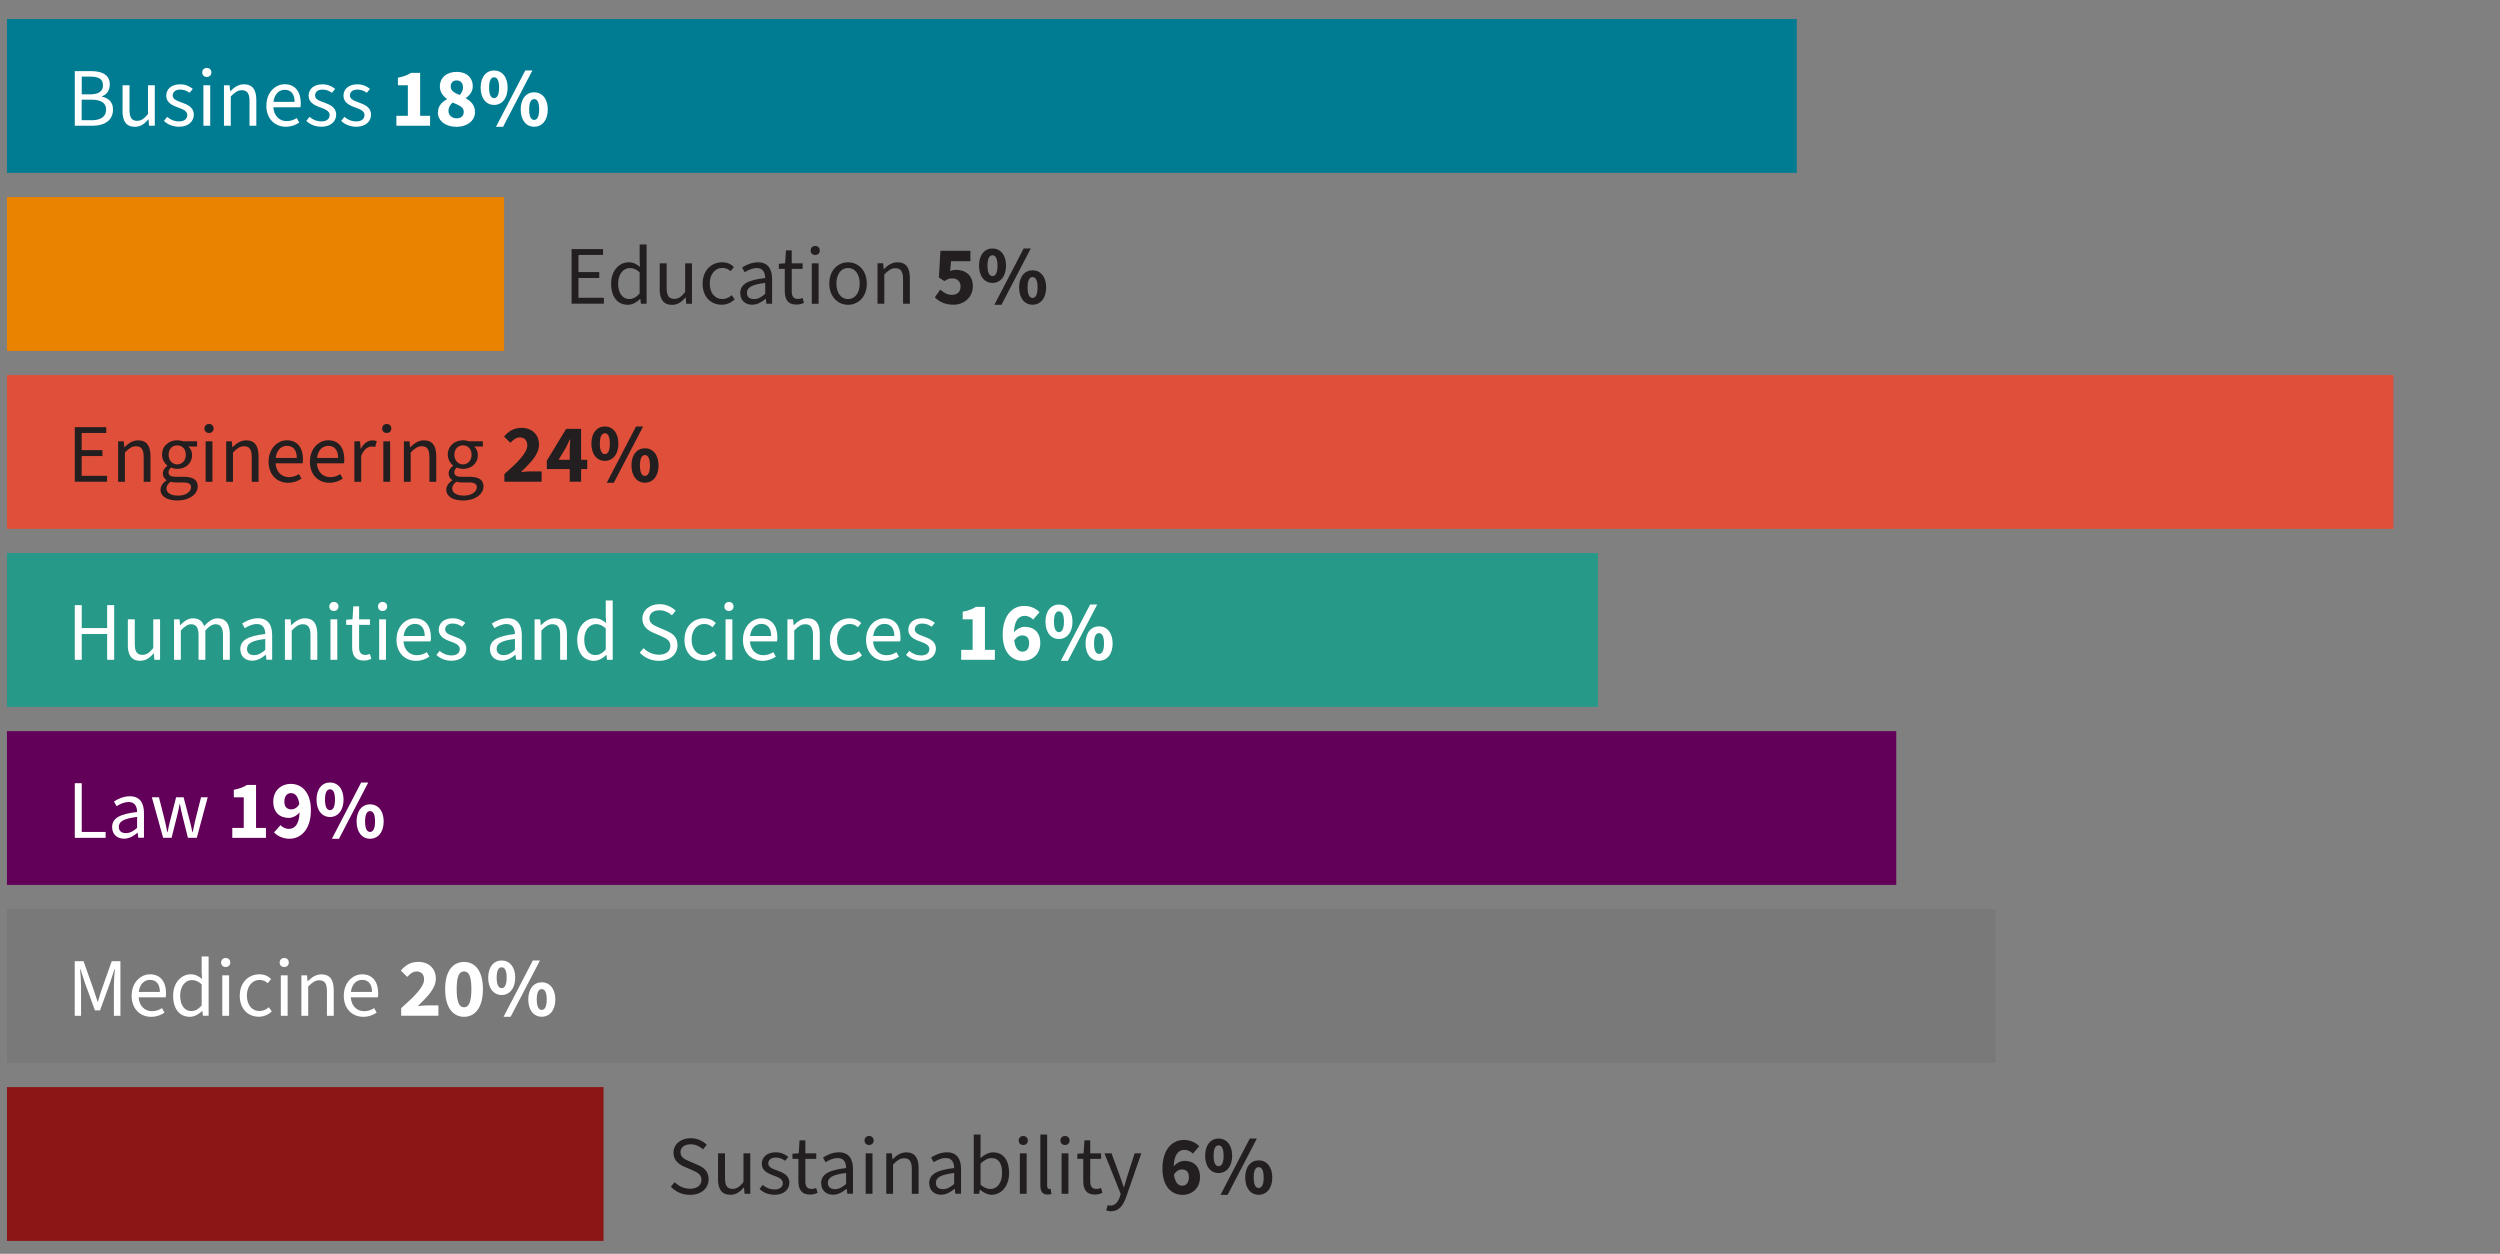 <?xml version="1.0" encoding="UTF-8"?><svg id="Layer_1" xmlns="http://www.w3.org/2000/svg" viewBox="0 0 360 180.55"><rect x="0" y="0" width="360" height="180.55" fill="#808080" stroke="none"/><defs><style>.cls-1{fill:#620059;}.cls-1,.cls-2,.cls-3,.cls-4,.cls-5,.cls-6,.cls-7,.cls-8,.cls-9{stroke-width:0px;}.cls-2{fill:#797979;}.cls-3{fill:#279989;}.cls-4{fill:#231f20;}.cls-5{fill:#e04f39;}.cls-6{fill:#8c1515;}.cls-7{fill:#fff;}.cls-8{fill:#e98300;}.cls-9{fill:#007c92;}</style></defs><rect class="cls-9" x="1" y="2.74" width="257.74" height="22.15"/><rect class="cls-8" x="1" y="28.38" width="71.59" height="22.15"/><rect class="cls-5" x="1" y="54.01" width="343.65" height="22.15"/><rect class="cls-3" x="1" y="79.64" width="229.1" height="22.15"/><rect class="cls-1" x="1" y="105.28" width="272.06" height="22.15"/><rect class="cls-2" x="1" y="130.91" width="286.37" height="22.15"/><rect class="cls-6" x="1" y="156.54" width="85.91" height="22.15"/><path class="cls-4" d="m96.6,170.88l.56-.65c.56.59,1.37.95,2.21.95,1.03,0,1.64-.52,1.64-1.28s-.56-1.06-1.31-1.39l-1.13-.49c-.76-.32-1.59-.89-1.59-2.03,0-1.2,1.03-2.09,2.47-2.09.96,0,1.78.4,2.33.95l-.54.65c-.49-.43-1.09-.72-1.79-.72-.88,0-1.46.44-1.46,1.15,0,.75.68,1.04,1.31,1.31l1.12.48c.94.4,1.62.93,1.62,2.1,0,1.25-1.01,2.24-2.67,2.24-1.13,0-2.07-.44-2.76-1.17Z"/><path class="cls-4" d="m103.4,169.77v-3.69h1v3.56c0,1.09.32,1.56,1.09,1.56.6,0,1.02-.3,1.57-.98v-4.14h.98v5.83h-.82l-.08-.91h-.04c-.54.64-1.12,1.05-1.92,1.05-1.24,0-1.79-.79-1.79-2.28Z"/><path class="cls-4" d="m109.37,171.21l.46-.58c.5.42,1.03.65,1.75.65.77,0,1.15-.41,1.15-.91,0-.6-.66-.85-1.32-1.09-.88-.31-1.71-.73-1.71-1.69s.74-1.66,2.01-1.66c.72,0,1.36.28,1.81.66l-.46.56c-.41-.29-.83-.46-1.36-.46-.73,0-1.07.4-1.07.84,0,.53.52.74,1.24,1,.91.32,1.8.72,1.8,1.78,0,.95-.76,1.74-2.13,1.74-.85,0-1.63-.31-2.17-.84Z"/><path class="cls-4" d="m114.97,170.07v-3.19h-.86v-.74l.91-.06.12-1.87h.83v1.87h1.57v.8h-1.57v3.21c0,.71.23,1.12.9,1.12.2,0,.43-.04.66-.14l.2.7c-.31.16-.7.25-1.09.25-1.25,0-1.67-.78-1.67-1.94Z"/><path class="cls-4" d="m118.24,170.4c0-1.31,1.1-1.92,3.6-2.2-.01-.73-.26-1.44-1.21-1.44-.67,0-1.28.31-1.74.6l-.38-.67c.54-.36,1.36-.76,2.29-.76,1.42,0,2.03.95,2.03,2.4v3.57h-.82l-.08-.7h-.04c-.58.47-1.2.84-1.93.84-.97,0-1.71-.6-1.71-1.65Zm3.6.08v-1.57c-1.97.23-2.63.67-2.63,1.43,0,.65.46.9,1.02.9s1.04-.25,1.61-.75Z"/><path class="cls-4" d="m124.49,164.23c0-.38.28-.65.66-.65s.66.26.66.65-.28.65-.66.65-.66-.25-.66-.65Zm.17,1.85h.98v5.83h-.98v-5.83Z"/><path class="cls-4" d="m127.61,166.08h.82l.08.84h.04c.55-.55,1.15-.98,1.96-.98,1.22,0,1.77.79,1.77,2.28v3.69h-.98v-3.56c0-1.09-.34-1.56-1.1-1.56-.6,0-1.01.31-1.6.9v4.22h-.98v-5.83Z"/><path class="cls-4" d="m133.8,170.4c0-1.31,1.1-1.92,3.6-2.2-.01-.73-.26-1.44-1.21-1.44-.67,0-1.28.31-1.74.6l-.38-.67c.54-.36,1.36-.76,2.29-.76,1.42,0,2.03.95,2.03,2.4v3.57h-.82l-.08-.7h-.04c-.58.47-1.2.84-1.93.84-.97,0-1.71-.6-1.71-1.65Zm3.6.08v-1.57c-1.97.23-2.63.67-2.63,1.43,0,.65.46.9,1.02.9s1.04-.25,1.61-.75Z"/><path class="cls-4" d="m141.13,171.31h-.04l-.08.6h-.79v-8.54h.98v2.33l-.02,1.06c.53-.47,1.18-.82,1.82-.82,1.51,0,2.31,1.16,2.31,2.96,0,1.99-1.19,3.15-2.52,3.15-.54,0-1.15-.28-1.67-.74Zm3.17-2.4c0-1.28-.43-2.15-1.54-2.15-.49,0-1.01.28-1.56.79v3.06c.52.44,1.04.61,1.43.61.96,0,1.67-.88,1.67-2.31Z"/><path class="cls-4" d="m146.69,164.23c0-.38.28-.65.66-.65s.66.26.66.65-.28.65-.66.65-.66-.25-.66-.65Zm.17,1.85h.98v5.83h-.98v-5.83Z"/><path class="cls-4" d="m149.81,170.71v-7.34h.98v7.41c0,.31.13.42.29.42.06,0,.11,0,.2-.02l.13.74c-.13.06-.32.1-.56.1-.74,0-1.04-.47-1.04-1.31Z"/><path class="cls-4" d="m152.7,164.23c0-.38.28-.65.66-.65s.66.26.66.65-.28.65-.66.65-.66-.25-.66-.65Zm.17,1.85h.98v5.83h-.98v-5.83Z"/><path class="cls-4" d="m155.99,170.07v-3.19h-.86v-.74l.91-.06.12-1.87h.83v1.87h1.57v.8h-1.57v3.21c0,.71.23,1.12.9,1.12.2,0,.43-.04.66-.14l.2.7c-.31.16-.7.25-1.09.25-1.25,0-1.67-.78-1.67-1.94Z"/><path class="cls-4" d="m159.29,174.3l.22-.77c.14.05.29.07.42.07.66,0,1.08-.53,1.32-1.25l.13-.43-2.34-5.84h1.02l1.19,3.23c.18.5.38,1.1.56,1.64h.05c.17-.53.34-1.13.49-1.64l1.04-3.23h.96l-2.19,6.31c-.41,1.15-1.01,2.03-2.18,2.03-.26,0-.49-.05-.68-.12Z"/><path class="cls-4" d="m167.39,168.28c0-2.84,1.48-4.13,3.08-4.13,1.01,0,1.74.42,2.22.91l-.92,1.06c-.26-.29-.74-.54-1.19-.54-.84,0-1.51.6-1.57,2.38.4-.5,1.06-.8,1.52-.8,1.31,0,2.27.74,2.27,2.35s-1.15,2.55-2.53,2.55c-1.48,0-2.88-1.1-2.88-3.78Zm1.66.88c.16,1.2.66,1.58,1.19,1.58s.96-.37.96-1.24c0-.8-.42-1.1-1-1.1-.4,0-.84.22-1.15.75Z"/><path class="cls-4" d="m173.54,166.42c0-1.56.82-2.47,1.94-2.47s1.95.91,1.95,2.47-.83,2.5-1.95,2.5-1.94-.92-1.94-2.5Zm2.66,0c0-1.12-.32-1.49-.72-1.49s-.72.37-.72,1.49.32,1.51.72,1.51.72-.4.72-1.51Zm3.77-2.47h1.02l-4.22,8.11h-1.02l4.22-8.11Zm-.66,5.61c0-1.56.82-2.47,1.94-2.47s1.96.91,1.96,2.47-.83,2.49-1.96,2.49-1.94-.92-1.94-2.49Zm2.66,0c0-1.12-.32-1.49-.72-1.49s-.72.37-.72,1.49.32,1.51.72,1.51.72-.4.72-1.51Z"/><path class="cls-7" d="m10.77,138.41h1.26l1.49,4.21c.18.54.35,1.04.53,1.63h.05c.17-.59.31-1.09.5-1.63l1.49-4.21h1.25v7.87h-.94v-4.33c0-.7.08-1.71.14-2.41h-.05l-.61,1.89-1.48,4.07h-.73l-1.48-4.07-.61-1.89h-.05c.07.7.14,1.71.14,2.41v4.33h-.91v-7.87Z"/><path class="cls-7" d="m18.96,143.36c0-1.9,1.3-3.06,2.64-3.06,1.5,0,2.31,1.08,2.31,2.73,0,.2-.01.4-.05.59h-3.9c.1,1.31.94,1.99,1.92,1.99.55,0,1.04-.17,1.45-.44l.36.65c-.52.35-1.14.6-1.93.6-1.57,0-2.81-1.13-2.81-3.06Zm1.03-.52h3.03c0-1.13-.52-1.74-1.42-1.74-.72,0-1.46.49-1.62,1.74Z"/><path class="cls-7" d="m24.93,143.37c0-1.89,1.2-3.07,2.53-3.07.67,0,1.12.25,1.63.67l-.05-1v-2.24h1v8.54h-.82l-.08-.68h-.04c-.46.44-1.08.83-1.76.83-1.46,0-2.41-1.1-2.41-3.05Zm4.11,1.42v-3.05c-.49-.44-.94-.61-1.42-.61-.94,0-1.68.9-1.68,2.23s.59,2.23,1.61,2.23c.54,0,1.01-.26,1.49-.8Z"/><path class="cls-7" d="m31.84,138.6c0-.38.28-.65.66-.65s.66.26.66.65-.28.65-.66.65-.66-.25-.66-.65Zm.17,1.85h.98v5.83h-.98v-5.83Z"/><path class="cls-7" d="m34.53,143.37c0-1.96,1.31-3.07,2.81-3.07.77,0,1.31.29,1.7.68l-.49.6c-.3-.28-.67-.47-1.18-.47-1.04,0-1.82.91-1.82,2.25s.73,2.23,1.81,2.23c.53,0,1.01-.23,1.35-.55l.43.6c-.48.47-1.13.77-1.87.77-1.56,0-2.75-1.12-2.75-3.05Z"/><path class="cls-7" d="m40.27,138.6c0-.38.28-.65.66-.65s.66.26.66.65-.28.65-.66.65-.66-.25-.66-.65Zm.17,1.85h.98v5.83h-.98v-5.83Z"/><path class="cls-7" d="m43.39,140.45h.82l.08.84h.04c.55-.55,1.15-.98,1.96-.98,1.22,0,1.77.79,1.77,2.28v3.69h-.98v-3.56c0-1.09-.34-1.56-1.1-1.56-.6,0-1.01.31-1.6.9v4.22h-.98v-5.83Z"/><path class="cls-7" d="m49.51,143.36c0-1.9,1.3-3.06,2.64-3.06,1.5,0,2.31,1.08,2.31,2.73,0,.2-.01.4-.05.59h-3.9c.1,1.31.94,1.99,1.92,1.99.55,0,1.04-.17,1.45-.44l.36.65c-.52.35-1.14.6-1.93.6-1.57,0-2.81-1.13-2.81-3.06Zm1.03-.52h3.03c0-1.13-.52-1.74-1.42-1.74-.72,0-1.46.49-1.62,1.74Z"/><path class="cls-7" d="m57.76,145.18c1.92-1.7,3.31-3.07,3.31-4.14,0-.74-.42-1.15-1.08-1.15-.55,0-.97.37-1.35.78l-.92-.91c.73-.83,1.45-1.25,2.52-1.25,1.5,0,2.52.96,2.52,2.41s-1.25,2.63-2.6,3.96c.4-.05.92-.1,1.27-.1h1.7v1.49h-5.36v-1.09Z"/><path class="cls-7" d="m64.1,142.44c0-2.59,1.09-3.92,2.72-3.92s2.72,1.33,2.72,3.92-1.09,3.98-2.72,3.98-2.72-1.39-2.72-3.98Zm3.78,0c0-2.09-.46-2.55-1.06-2.55s-1.06.47-1.06,2.55.47,2.61,1.06,2.61,1.06-.54,1.06-2.61Z"/><path class="cls-7" d="m70.3,140.78c0-1.56.82-2.47,1.94-2.47s1.95.91,1.95,2.47-.83,2.5-1.95,2.5-1.94-.92-1.94-2.5Zm2.66,0c0-1.12-.32-1.49-.72-1.49s-.72.37-.72,1.49.32,1.51.72,1.51.72-.4.72-1.51Zm3.77-2.47h1.02l-4.22,8.11h-1.02l4.22-8.11Zm-.66,5.61c0-1.56.82-2.47,1.94-2.47s1.96.91,1.96,2.47-.83,2.49-1.96,2.49-1.94-.92-1.94-2.49Zm2.66,0c0-1.12-.32-1.49-.72-1.49s-.72.37-.72,1.49.32,1.51.72,1.51.72-.4.72-1.51Z"/><path class="cls-7" d="m10.77,112.78h1v7.02h3.44v.85h-4.44v-7.87Z"/><path class="cls-7" d="m16.14,119.13c0-1.31,1.1-1.92,3.6-2.2-.01-.73-.26-1.44-1.21-1.44-.67,0-1.28.31-1.74.6l-.38-.67c.54-.36,1.36-.76,2.29-.76,1.42,0,2.03.95,2.03,2.4v3.57h-.82l-.08-.7h-.04c-.58.47-1.2.84-1.93.84-.97,0-1.71-.6-1.71-1.65Zm3.6.08v-1.57c-1.97.23-2.63.67-2.63,1.43,0,.65.46.9,1.02.9s1.04-.25,1.61-.75Z"/><path class="cls-7" d="m21.86,114.81h1.03l.85,3.37c.12.53.24,1.03.34,1.66h.05c.12-.62.24-1.13.37-1.66l.86-3.37h1.08l.88,3.37c.14.53.26,1.03.38,1.66h.05c.12-.62.23-1.13.35-1.66l.85-3.37h.96l-1.57,5.83h-1.28l-.78-3.12c-.14-.54-.24-1.04-.37-1.73h-.05c-.11.68-.23,1.2-.37,1.73l-.78,3.12h-1.22l-1.62-5.83Z"/><path class="cls-7" d="m33.44,119.22h1.66v-4.4h-1.43v-1.09c.83-.16,1.36-.37,1.9-.7h1.3v6.19h1.43v1.43h-4.85v-1.43Z"/><path class="cls-7" d="m39.45,119.88l.94-1.06c.25.29.73.54,1.18.54.85,0,1.51-.6,1.57-2.38-.4.5-1.06.8-1.52.8-1.29,0-2.27-.74-2.27-2.35s1.15-2.55,2.53-2.55c1.48,0,2.89,1.1,2.89,3.78,0,2.84-1.49,4.12-3.08,4.12-1.01,0-1.75-.43-2.23-.91Zm2.51-3.33c.4,0,.84-.22,1.14-.76-.16-1.2-.65-1.58-1.19-1.58s-.96.37-.96,1.24c0,.8.43,1.1,1.01,1.1Z"/><path class="cls-7" d="m45.58,115.15c0-1.56.82-2.47,1.94-2.47s1.95.91,1.95,2.47-.83,2.5-1.95,2.5-1.94-.92-1.94-2.5Zm2.66,0c0-1.12-.32-1.49-.72-1.49s-.72.37-.72,1.49.32,1.51.72,1.51.72-.4.72-1.51Zm3.77-2.47h1.02l-4.22,8.11h-1.02l4.22-8.11Zm-.66,5.61c0-1.56.82-2.47,1.94-2.47s1.96.91,1.96,2.47-.83,2.49-1.96,2.49-1.94-.92-1.94-2.49Zm2.66,0c0-1.12-.32-1.49-.72-1.49s-.72.37-.72,1.49.32,1.51.72,1.51.72-.4.72-1.51Z"/><path class="cls-7" d="m10.77,87.14h1v3.3h3.66v-3.3h1.01v7.87h-1.01v-3.71h-3.66v3.71h-1v-7.87Z"/><path class="cls-7" d="m18.41,92.87v-3.69h1v3.56c0,1.09.32,1.56,1.09,1.56.6,0,1.02-.3,1.57-.98v-4.14h.98v5.83h-.82l-.08-.91h-.04c-.54.64-1.12,1.05-1.92,1.05-1.24,0-1.79-.79-1.79-2.28Z"/><path class="cls-7" d="m25.03,89.18h.82l.08.84h.04c.5-.55,1.12-.98,1.81-.98.89,0,1.37.42,1.61,1.12.61-.66,1.21-1.12,1.92-1.12,1.2,0,1.78.79,1.78,2.28v3.69h-.98v-3.56c0-1.09-.35-1.56-1.08-1.56-.46,0-.92.3-1.46.9v4.22h-.98v-3.56c0-1.09-.35-1.56-1.09-1.56-.43,0-.92.3-1.46.9v4.22h-.98v-5.83Z"/><path class="cls-7" d="m34.6,93.5c0-1.31,1.1-1.92,3.6-2.2-.01-.73-.26-1.44-1.21-1.44-.67,0-1.28.31-1.74.6l-.38-.67c.54-.36,1.36-.76,2.29-.76,1.42,0,2.03.95,2.03,2.4v3.57h-.82l-.08-.7h-.04c-.58.47-1.2.84-1.93.84-.97,0-1.71-.6-1.71-1.65Zm3.6.08v-1.57c-1.97.23-2.63.67-2.63,1.43,0,.65.46.9,1.02.9s1.04-.25,1.61-.75Z"/><path class="cls-7" d="m41.02,89.18h.82l.08.84h.04c.55-.55,1.15-.98,1.96-.98,1.22,0,1.77.79,1.77,2.28v3.69h-.98v-3.56c0-1.09-.34-1.56-1.1-1.56-.6,0-1.01.31-1.6.9v4.22h-.98v-5.83Z"/><path class="cls-7" d="m47.42,87.33c0-.38.28-.65.66-.65s.66.26.66.65-.28.65-.66.65-.66-.25-.66-.65Zm.17,1.85h.98v5.83h-.98v-5.83Z"/><path class="cls-7" d="m50.71,93.17v-3.19h-.86v-.74l.91-.06.12-1.87h.83v1.87h1.57v.8h-1.57v3.21c0,.71.23,1.12.9,1.12.2,0,.43-.04.66-.14l.2.7c-.31.16-.7.25-1.09.25-1.25,0-1.67-.78-1.67-1.94Z"/><path class="cls-7" d="m54.43,87.33c0-.38.28-.65.66-.65s.66.26.66.65-.28.65-.66.65-.66-.25-.66-.65Zm.17,1.85h.98v5.83h-.98v-5.83Z"/><path class="cls-7" d="m57.1,92.1c0-1.9,1.3-3.06,2.64-3.06,1.5,0,2.31,1.08,2.31,2.73,0,.2-.01.4-.05.59h-3.9c.1,1.31.94,1.99,1.92,1.99.55,0,1.04-.17,1.45-.44l.36.65c-.52.35-1.14.6-1.93.6-1.57,0-2.81-1.13-2.81-3.06Zm1.03-.52h3.03c0-1.13-.52-1.74-1.42-1.74-.72,0-1.46.49-1.62,1.74Z"/><path class="cls-7" d="m62.85,94.31l.46-.58c.5.42,1.03.65,1.75.65.77,0,1.15-.41,1.15-.91,0-.6-.66-.85-1.32-1.09-.88-.31-1.71-.73-1.71-1.69s.74-1.66,2.01-1.66c.72,0,1.36.28,1.81.66l-.46.56c-.41-.29-.83-.46-1.36-.46-.73,0-1.07.4-1.07.84,0,.53.52.74,1.24,1,.91.32,1.8.72,1.8,1.78,0,.95-.76,1.74-2.13,1.74-.85,0-1.63-.31-2.17-.84Z"/><path class="cls-7" d="m70.55,93.5c0-1.31,1.1-1.92,3.6-2.2-.01-.73-.26-1.44-1.21-1.44-.67,0-1.28.31-1.74.6l-.38-.67c.54-.36,1.36-.76,2.29-.76,1.42,0,2.03.95,2.03,2.4v3.57h-.82l-.08-.7h-.04c-.58.47-1.2.84-1.93.84-.97,0-1.71-.6-1.71-1.65Zm3.6.08v-1.57c-1.97.23-2.63.67-2.63,1.43,0,.65.46.9,1.02.9s1.04-.25,1.61-.75Z"/><path class="cls-7" d="m76.97,89.18h.82l.08.84h.04c.55-.55,1.15-.98,1.96-.98,1.22,0,1.77.79,1.77,2.28v3.69h-.98v-3.56c0-1.09-.34-1.56-1.1-1.56-.6,0-1.01.31-1.6.9v4.22h-.98v-5.83Z"/><path class="cls-7" d="m83.12,92.11c0-1.9,1.2-3.07,2.53-3.07.67,0,1.12.25,1.63.67l-.05-1v-2.24h1v8.54h-.82l-.08-.68h-.04c-.46.44-1.08.83-1.76.83-1.46,0-2.41-1.1-2.41-3.05Zm4.11,1.42v-3.05c-.49-.44-.94-.61-1.42-.61-.94,0-1.68.9-1.68,2.23s.59,2.23,1.61,2.23c.54,0,1.01-.26,1.49-.8Z"/><path class="cls-7" d="m92.12,93.98l.56-.65c.56.59,1.37.95,2.21.95,1.03,0,1.64-.52,1.64-1.28s-.56-1.06-1.31-1.39l-1.13-.49c-.76-.32-1.59-.89-1.59-2.03,0-1.2,1.03-2.09,2.47-2.09.96,0,1.78.4,2.33.95l-.54.65c-.49-.43-1.09-.72-1.79-.72-.88,0-1.46.44-1.46,1.15,0,.75.68,1.04,1.31,1.31l1.12.48c.94.4,1.62.93,1.62,2.1,0,1.25-1.01,2.24-2.67,2.24-1.13,0-2.07-.44-2.76-1.17Z"/><path class="cls-7" d="m98.57,92.11c0-1.96,1.31-3.07,2.81-3.07.77,0,1.31.29,1.7.68l-.49.6c-.3-.28-.67-.47-1.18-.47-1.04,0-1.82.91-1.82,2.25s.73,2.23,1.81,2.23c.53,0,1.01-.23,1.35-.55l.43.6c-.48.47-1.13.77-1.87.77-1.56,0-2.75-1.12-2.75-3.05Z"/><path class="cls-7" d="m104.31,87.33c0-.38.28-.65.66-.65s.66.26.66.65-.28.65-.66.65-.66-.25-.66-.65Zm.17,1.85h.98v5.83h-.98v-5.83Z"/><path class="cls-7" d="m106.99,92.1c0-1.9,1.3-3.06,2.64-3.06,1.5,0,2.31,1.08,2.31,2.73,0,.2-.01.4-.05.59h-3.9c.1,1.31.94,1.99,1.92,1.99.55,0,1.04-.17,1.45-.44l.36.65c-.52.35-1.14.6-1.93.6-1.57,0-2.81-1.13-2.81-3.06Zm1.03-.52h3.03c0-1.13-.52-1.74-1.42-1.74-.72,0-1.46.49-1.62,1.74Z"/><path class="cls-7" d="m113.38,89.18h.82l.08.84h.04c.55-.55,1.15-.98,1.96-.98,1.22,0,1.77.79,1.77,2.28v3.69h-.98v-3.56c0-1.09-.34-1.56-1.1-1.56-.6,0-1.01.31-1.6.9v4.22h-.98v-5.83Z"/><path class="cls-7" d="m119.51,92.11c0-1.96,1.31-3.07,2.81-3.07.77,0,1.31.29,1.7.68l-.49.6c-.3-.28-.67-.47-1.18-.47-1.04,0-1.82.91-1.82,2.25s.73,2.23,1.81,2.23c.53,0,1.01-.23,1.35-.55l.43.6c-.48.47-1.13.77-1.87.77-1.56,0-2.75-1.12-2.75-3.05Z"/><path class="cls-7" d="m124.72,92.1c0-1.9,1.3-3.06,2.64-3.06,1.5,0,2.31,1.08,2.31,2.73,0,.2-.01.4-.05.59h-3.9c.1,1.31.94,1.99,1.92,1.99.55,0,1.04-.17,1.45-.44l.36.65c-.52.35-1.14.6-1.93.6-1.57,0-2.81-1.13-2.81-3.06Zm1.03-.52h3.03c0-1.13-.52-1.74-1.42-1.74-.72,0-1.46.49-1.62,1.74Z"/><path class="cls-7" d="m130.47,94.31l.46-.58c.5.42,1.03.65,1.75.65.77,0,1.15-.41,1.15-.91,0-.6-.66-.85-1.32-1.09-.88-.31-1.71-.73-1.71-1.69s.74-1.66,2.01-1.66c.72,0,1.36.28,1.81.66l-.46.56c-.41-.29-.83-.46-1.36-.46-.73,0-1.07.4-1.07.84,0,.53.52.74,1.24,1,.91.32,1.8.72,1.8,1.78,0,.95-.76,1.74-2.13,1.74-.85,0-1.63-.31-2.17-.84Z"/><path class="cls-7" d="m138.4,93.58h1.66v-4.4h-1.43v-1.09c.83-.16,1.36-.37,1.9-.7h1.3v6.19h1.43v1.43h-4.85v-1.43Z"/><path class="cls-7" d="m144.39,91.38c0-2.84,1.48-4.13,3.08-4.13,1.01,0,1.74.42,2.22.91l-.92,1.06c-.26-.29-.74-.54-1.19-.54-.84,0-1.51.6-1.57,2.38.4-.5,1.06-.8,1.52-.8,1.31,0,2.27.74,2.27,2.35s-1.15,2.55-2.53,2.55c-1.48,0-2.88-1.1-2.88-3.78Zm1.66.88c.16,1.2.66,1.58,1.19,1.58s.96-.37.96-1.24c0-.8-.42-1.1-1-1.1-.4,0-.84.22-1.15.75Z"/><path class="cls-7" d="m150.55,89.52c0-1.56.82-2.47,1.94-2.47s1.95.91,1.95,2.47-.83,2.5-1.95,2.5-1.94-.92-1.94-2.5Zm2.66,0c0-1.12-.32-1.49-.72-1.49s-.72.37-.72,1.49.32,1.51.72,1.51.72-.4.72-1.51Zm3.77-2.47h1.02l-4.22,8.11h-1.02l4.22-8.11Zm-.66,5.61c0-1.56.82-2.47,1.94-2.47s1.96.91,1.96,2.47-.83,2.49-1.96,2.49-1.94-.92-1.94-2.49Zm2.66,0c0-1.12-.32-1.49-.72-1.49s-.72.37-.72,1.49.32,1.51.72,1.51.72-.4.72-1.51Z"/><path class="cls-4" d="m10.77,61.51h4.53v.84h-3.54v2.47h2.99v.85h-2.99v2.85h3.66v.85h-4.65v-7.87Z"/><path class="cls-4" d="m17,63.55h.82l.08.84h.04c.55-.55,1.15-.98,1.96-.98,1.22,0,1.77.79,1.77,2.28v3.69h-.98v-3.56c0-1.09-.34-1.56-1.1-1.56-.6,0-1.01.31-1.6.9v4.22h-.98v-5.83Z"/><path class="cls-4" d="m23.12,70.49c0-.49.32-.96.85-1.32v-.05c-.29-.18-.52-.49-.52-.95,0-.49.34-.88.64-1.08v-.05c-.38-.31-.76-.88-.76-1.57,0-1.27,1.01-2.07,2.19-2.07.32,0,.61.06.83.14h2.03v.76h-1.21v.05c.28.25.49.64.49,1.16,0,1.24-.95,2.01-2.14,2.01-.29,0-.61-.07-.88-.2-.2.18-.37.37-.37.7,0,.37.24.64,1.03.64h1.13c1.36,0,2.04.42,2.04,1.39,0,1.08-1.14,2.02-2.95,2.02-1.43,0-2.41-.56-2.41-1.57Zm4.4-.3c0-.54-.42-.72-1.18-.72h-1.01c-.23,0-.5-.02-.76-.1-.42.3-.6.65-.6.98,0,.62.64,1.02,1.69,1.02,1.12,0,1.85-.58,1.85-1.19Zm-.76-4.71c0-.85-.55-1.35-1.24-1.35s-1.24.5-1.24,1.35.56,1.39,1.24,1.39,1.24-.54,1.24-1.39Z"/><path class="cls-4" d="m29.44,61.7c0-.38.28-.65.66-.65s.66.26.66.65-.28.65-.66.65-.66-.25-.66-.65Zm.17,1.85h.98v5.83h-.98v-5.83Z"/><path class="cls-4" d="m32.56,63.55h.82l.08.84h.04c.55-.55,1.15-.98,1.96-.98,1.22,0,1.77.79,1.77,2.28v3.69h-.98v-3.56c0-1.09-.34-1.56-1.1-1.56-.6,0-1.01.31-1.6.9v4.22h-.98v-5.83Z"/><path class="cls-4" d="m38.68,66.46c0-1.9,1.3-3.06,2.64-3.06,1.5,0,2.31,1.08,2.31,2.73,0,.2-.01.4-.05.59h-3.9c.1,1.31.94,1.99,1.92,1.99.55,0,1.04-.17,1.45-.44l.36.65c-.52.35-1.14.6-1.93.6-1.57,0-2.81-1.13-2.81-3.06Zm1.03-.52h3.03c0-1.13-.52-1.74-1.42-1.74-.72,0-1.46.49-1.62,1.74Z"/><path class="cls-4" d="m44.63,66.46c0-1.9,1.3-3.06,2.64-3.06,1.5,0,2.31,1.08,2.31,2.73,0,.2-.01.4-.05.59h-3.9c.1,1.31.94,1.99,1.92,1.99.55,0,1.04-.17,1.45-.44l.36.65c-.52.35-1.14.6-1.93.6-1.57,0-2.81-1.13-2.81-3.06Zm1.03-.52h3.03c0-1.13-.52-1.74-1.42-1.74-.72,0-1.46.49-1.62,1.74Z"/><path class="cls-4" d="m51.03,63.55h.82l.08,1.06h.04c.38-.73.98-1.2,1.66-1.2.25,0,.43.04.62.12l-.22.84c-.18-.05-.3-.07-.54-.07-.49,0-1.08.36-1.48,1.34v3.74h-.98v-5.83Z"/><path class="cls-4" d="m55.03,61.7c0-.38.28-.65.66-.65s.66.26.66.65-.28.65-.66.65-.66-.25-.66-.65Zm.17,1.85h.98v5.83h-.98v-5.83Z"/><path class="cls-4" d="m58.15,63.55h.82l.08.84h.04c.55-.55,1.15-.98,1.96-.98,1.22,0,1.77.79,1.77,2.28v3.69h-.98v-3.56c0-1.09-.34-1.56-1.1-1.56-.6,0-1.01.31-1.6.9v4.22h-.98v-5.83Z"/><path class="cls-4" d="m64.27,70.49c0-.49.32-.96.85-1.32v-.05c-.29-.18-.52-.49-.52-.95,0-.49.34-.88.64-1.08v-.05c-.38-.31-.76-.88-.76-1.57,0-1.27,1.01-2.07,2.19-2.07.32,0,.61.06.83.14h2.03v.76h-1.21v.05c.28.25.49.64.49,1.16,0,1.24-.95,2.01-2.14,2.01-.29,0-.61-.07-.88-.2-.2.18-.37.37-.37.7,0,.37.24.64,1.03.64h1.13c1.36,0,2.04.42,2.04,1.39,0,1.08-1.14,2.02-2.95,2.02-1.43,0-2.41-.56-2.41-1.57Zm4.4-.3c0-.54-.42-.72-1.18-.72h-1.01c-.23,0-.5-.02-.76-.1-.42.3-.6.65-.6.98,0,.62.64,1.02,1.69,1.02,1.12,0,1.85-.58,1.85-1.19Zm-.76-4.71c0-.85-.55-1.35-1.24-1.35s-1.24.5-1.24,1.35.56,1.39,1.24,1.39,1.24-.54,1.24-1.39Z"/><path class="cls-4" d="m72.62,68.28c1.92-1.7,3.31-3.07,3.31-4.14,0-.74-.42-1.15-1.08-1.15-.55,0-.97.37-1.35.78l-.92-.91c.73-.83,1.45-1.25,2.52-1.25,1.5,0,2.52.96,2.52,2.41s-1.25,2.63-2.6,3.96c.4-.05.92-.1,1.27-.1h1.7v1.49h-5.36v-1.09Z"/><path class="cls-4" d="m82.04,67.55h-3.3v-1.21l2.78-4.58h2.16v4.45h.88v1.34h-.88v1.82h-1.64v-1.82Zm0-1.34v-1.23c0-.49.05-1.22.07-1.7h-.05c-.19.42-.41.85-.62,1.28l-1.01,1.65h1.61Z"/><path class="cls-4" d="m85.16,63.88c0-1.56.82-2.47,1.94-2.47s1.95.91,1.95,2.47-.83,2.49-1.95,2.49-1.94-.92-1.94-2.49Zm2.66,0c0-1.12-.32-1.49-.72-1.49s-.72.37-.72,1.49.32,1.51.72,1.51.72-.4.72-1.51Zm3.77-2.47h1.02l-4.22,8.11h-1.02l4.22-8.11Zm-.66,5.61c0-1.56.82-2.47,1.94-2.47s1.96.91,1.96,2.47-.83,2.49-1.96,2.49-1.94-.92-1.94-2.49Zm2.66,0c0-1.12-.32-1.49-.72-1.49s-.72.37-.72,1.49.32,1.51.72,1.51.72-.4.72-1.51Z"/><path class="cls-4" d="m82.31,35.87h4.53v.84h-3.54v2.47h2.99v.85h-2.99v2.85h3.66v.85h-4.65v-7.87Z"/><path class="cls-4" d="m88,40.84c0-1.9,1.2-3.07,2.53-3.07.67,0,1.12.25,1.63.67l-.05-1v-2.24h1v8.54h-.82l-.08-.68h-.04c-.46.44-1.08.83-1.76.83-1.46,0-2.41-1.1-2.41-3.05Zm4.11,1.42v-3.05c-.49-.44-.94-.61-1.42-.61-.94,0-1.68.9-1.68,2.23s.59,2.23,1.61,2.23c.54,0,1.01-.26,1.49-.8Z"/><path class="cls-4" d="m95,41.61v-3.69h1v3.56c0,1.09.32,1.56,1.09,1.56.6,0,1.02-.3,1.57-.98v-4.14h.98v5.83h-.82l-.08-.91h-.04c-.54.64-1.12,1.06-1.92,1.06-1.24,0-1.79-.79-1.79-2.28Z"/><path class="cls-4" d="m101.18,40.84c0-1.96,1.31-3.07,2.81-3.07.77,0,1.31.29,1.7.68l-.49.6c-.3-.28-.67-.47-1.18-.47-1.04,0-1.82.91-1.82,2.25s.73,2.23,1.81,2.23c.53,0,1.01-.23,1.35-.55l.43.6c-.48.47-1.13.77-1.87.77-1.56,0-2.75-1.12-2.75-3.05Z"/><path class="cls-4" d="m106.59,42.23c0-1.31,1.1-1.92,3.6-2.19-.01-.73-.26-1.44-1.21-1.44-.67,0-1.28.31-1.74.6l-.38-.67c.54-.36,1.36-.76,2.29-.76,1.42,0,2.03.95,2.03,2.4v3.57h-.82l-.08-.7h-.04c-.58.47-1.2.84-1.93.84-.97,0-1.71-.6-1.71-1.66Zm3.6.08v-1.57c-1.97.23-2.63.67-2.63,1.43,0,.65.46.9,1.02.9s1.04-.25,1.61-.76Z"/><path class="cls-4" d="m113.01,41.91v-3.19h-.86v-.74l.91-.06.12-1.87h.83v1.87h1.57v.8h-1.57v3.21c0,.71.23,1.12.9,1.12.2,0,.43-.04.66-.14l.2.7c-.31.16-.7.25-1.09.25-1.25,0-1.67-.78-1.67-1.94Z"/><path class="cls-4" d="m116.73,36.07c0-.38.28-.65.66-.65s.66.26.66.65-.28.65-.66.65-.66-.25-.66-.65Zm.17,1.85h.98v5.83h-.98v-5.83Z"/><path class="cls-4" d="m119.42,40.84c0-1.96,1.27-3.07,2.7-3.07s2.7,1.12,2.7,3.07-1.27,3.05-2.7,3.05-2.7-1.12-2.7-3.05Zm4.38,0c0-1.34-.67-2.25-1.68-2.25s-1.68.91-1.68,2.25.68,2.23,1.68,2.23,1.68-.9,1.68-2.23Z"/><path class="cls-4" d="m126.35,37.91h.82l.08.84h.04c.55-.55,1.15-.98,1.96-.98,1.22,0,1.77.79,1.77,2.28v3.69h-.98v-3.56c0-1.09-.34-1.56-1.1-1.56-.6,0-1.01.31-1.6.9v4.22h-.98v-5.83Z"/><path class="cls-4" d="m134.61,42.82l.79-1.12c.46.42,1,.76,1.64.76.78,0,1.28-.41,1.28-1.19s-.49-1.18-1.2-1.18c-.44,0-.67.1-1.13.38l-.79-.5.22-3.85h4.32v1.49h-2.79l-.13,1.43c.29-.13.54-.18.85-.18,1.31,0,2.42.74,2.42,2.36s-1.31,2.66-2.79,2.66c-1.25,0-2.09-.47-2.69-1.07Z"/><path class="cls-4" d="m140.98,38.25c0-1.56.82-2.47,1.94-2.47s1.95.91,1.95,2.47-.83,2.49-1.95,2.49-1.94-.92-1.94-2.49Zm2.66,0c0-1.12-.32-1.49-.72-1.49s-.72.37-.72,1.49.32,1.51.72,1.51.72-.4.72-1.51Zm3.77-2.47h1.02l-4.22,8.11h-1.02l4.22-8.11Zm-.66,5.61c0-1.56.82-2.47,1.94-2.47s1.96.91,1.96,2.47-.83,2.49-1.96,2.49-1.94-.92-1.94-2.49Zm2.66,0c0-1.12-.32-1.49-.72-1.49s-.72.37-.72,1.49.32,1.51.72,1.51.72-.4.72-1.51Z"/><path class="cls-7" d="m10.77,10.24h2.34c1.6,0,2.7.54,2.7,1.92,0,.82-.41,1.48-1.15,1.71v.05c.98.18,1.61.79,1.61,1.85,0,1.57-1.22,2.34-2.99,2.34h-2.51v-7.87Zm2.16,3.35c1.34,0,1.9-.49,1.9-1.3,0-.91-.62-1.26-1.85-1.26h-1.21v2.55h1.16Zm.2,3.73c1.36,0,2.15-.49,2.15-1.55,0-.97-.77-1.42-2.15-1.42h-1.37v2.96h1.37Z"/><path class="cls-7" d="m17.65,15.97v-3.69h1v3.56c0,1.09.32,1.56,1.09,1.56.6,0,1.02-.3,1.57-.98v-4.14h.98v5.83h-.82l-.08-.91h-.04c-.54.64-1.12,1.06-1.92,1.06-1.24,0-1.79-.79-1.79-2.28Z"/><path class="cls-7" d="m23.61,17.41l.46-.58c.5.42,1.03.65,1.75.65.77,0,1.15-.41,1.15-.91,0-.6-.66-.85-1.32-1.09-.88-.31-1.71-.73-1.71-1.69s.74-1.65,2.01-1.65c.72,0,1.36.28,1.81.66l-.46.56c-.41-.29-.83-.46-1.36-.46-.73,0-1.07.4-1.07.84,0,.53.52.74,1.24,1,.91.32,1.8.72,1.8,1.77,0,.95-.76,1.74-2.13,1.74-.85,0-1.63-.31-2.17-.84Z"/><path class="cls-7" d="m29.12,10.43c0-.38.28-.65.66-.65s.66.26.66.65-.28.65-.66.65-.66-.25-.66-.65Zm.17,1.85h.98v5.83h-.98v-5.83Z"/><path class="cls-7" d="m32.24,12.28h.82l.08.84h.04c.55-.55,1.15-.98,1.96-.98,1.22,0,1.77.79,1.77,2.28v3.69h-.98v-3.56c0-1.09-.34-1.56-1.1-1.56-.6,0-1.01.31-1.6.9v4.22h-.98v-5.83Z"/><path class="cls-7" d="m38.36,15.19c0-1.9,1.3-3.06,2.64-3.06,1.5,0,2.31,1.08,2.31,2.73,0,.2-.01.4-.05.59h-3.9c.1,1.31.94,1.99,1.92,1.99.55,0,1.04-.17,1.45-.44l.36.65c-.52.35-1.14.6-1.93.6-1.57,0-2.81-1.13-2.81-3.06Zm1.03-.52h3.03c0-1.13-.52-1.74-1.42-1.74-.72,0-1.46.49-1.62,1.74Z"/><path class="cls-7" d="m44.11,17.41l.46-.58c.5.42,1.03.65,1.75.65.77,0,1.15-.41,1.15-.91,0-.6-.66-.85-1.32-1.09-.88-.31-1.71-.73-1.71-1.69s.74-1.65,2.01-1.65c.72,0,1.36.28,1.81.66l-.46.56c-.41-.29-.83-.46-1.36-.46-.73,0-1.07.4-1.07.84,0,.53.52.74,1.24,1,.91.32,1.8.72,1.8,1.77,0,.95-.76,1.74-2.13,1.74-.85,0-1.63-.31-2.17-.84Z"/><path class="cls-7" d="m49.13,17.41l.46-.58c.5.42,1.03.65,1.75.65.77,0,1.15-.41,1.15-.91,0-.6-.66-.85-1.32-1.09-.88-.31-1.71-.73-1.71-1.69s.74-1.65,2.01-1.65c.72,0,1.36.28,1.81.66l-.46.56c-.41-.29-.83-.46-1.36-.46-.73,0-1.07.4-1.07.84,0,.53.52.74,1.24,1,.91.32,1.8.72,1.8,1.77,0,.95-.76,1.74-2.13,1.74-.85,0-1.63-.31-2.17-.84Z"/><path class="cls-7" d="m57.07,16.68h1.66v-4.4h-1.43v-1.09c.83-.16,1.36-.37,1.9-.7h1.3v6.19h1.43v1.43h-4.85v-1.43Z"/><path class="cls-7" d="m63.07,16.17c0-.92.58-1.49,1.29-1.87v-.05c-.59-.44-1.02-1-1.02-1.8,0-1.3,1.02-2.1,2.43-2.1s2.31.83,2.31,2.09c0,.73-.47,1.32-1,1.67v.05c.73.4,1.32.98,1.32,1.99,0,1.2-1.08,2.11-2.7,2.11-1.52,0-2.65-.85-2.65-2.09Zm3.71-.08c0-.67-.65-.92-1.61-1.33-.34.31-.59.74-.59,1.21,0,.67.54,1.07,1.18,1.07.59,0,1.02-.31,1.02-.95Zm-.11-3.53c0-.59-.35-.98-.92-.98-.47,0-.85.29-.85.88,0,.62.53.92,1.31,1.22.3-.35.47-.72.47-1.12Z"/><path class="cls-7" d="m69.21,12.62c0-1.56.82-2.47,1.94-2.47s1.95.91,1.95,2.47-.83,2.49-1.95,2.49-1.94-.92-1.94-2.49Zm2.66,0c0-1.12-.32-1.49-.72-1.49s-.72.37-.72,1.49.32,1.51.72,1.51.72-.4.72-1.51Zm3.77-2.47h1.02l-4.22,8.11h-1.02l4.22-8.11Zm-.66,5.61c0-1.56.82-2.47,1.94-2.47s1.96.91,1.96,2.47-.83,2.49-1.96,2.49-1.94-.92-1.94-2.49Zm2.66,0c0-1.12-.32-1.49-.72-1.49s-.72.37-.72,1.49.32,1.51.72,1.51.72-.4.72-1.51Z"/></svg>